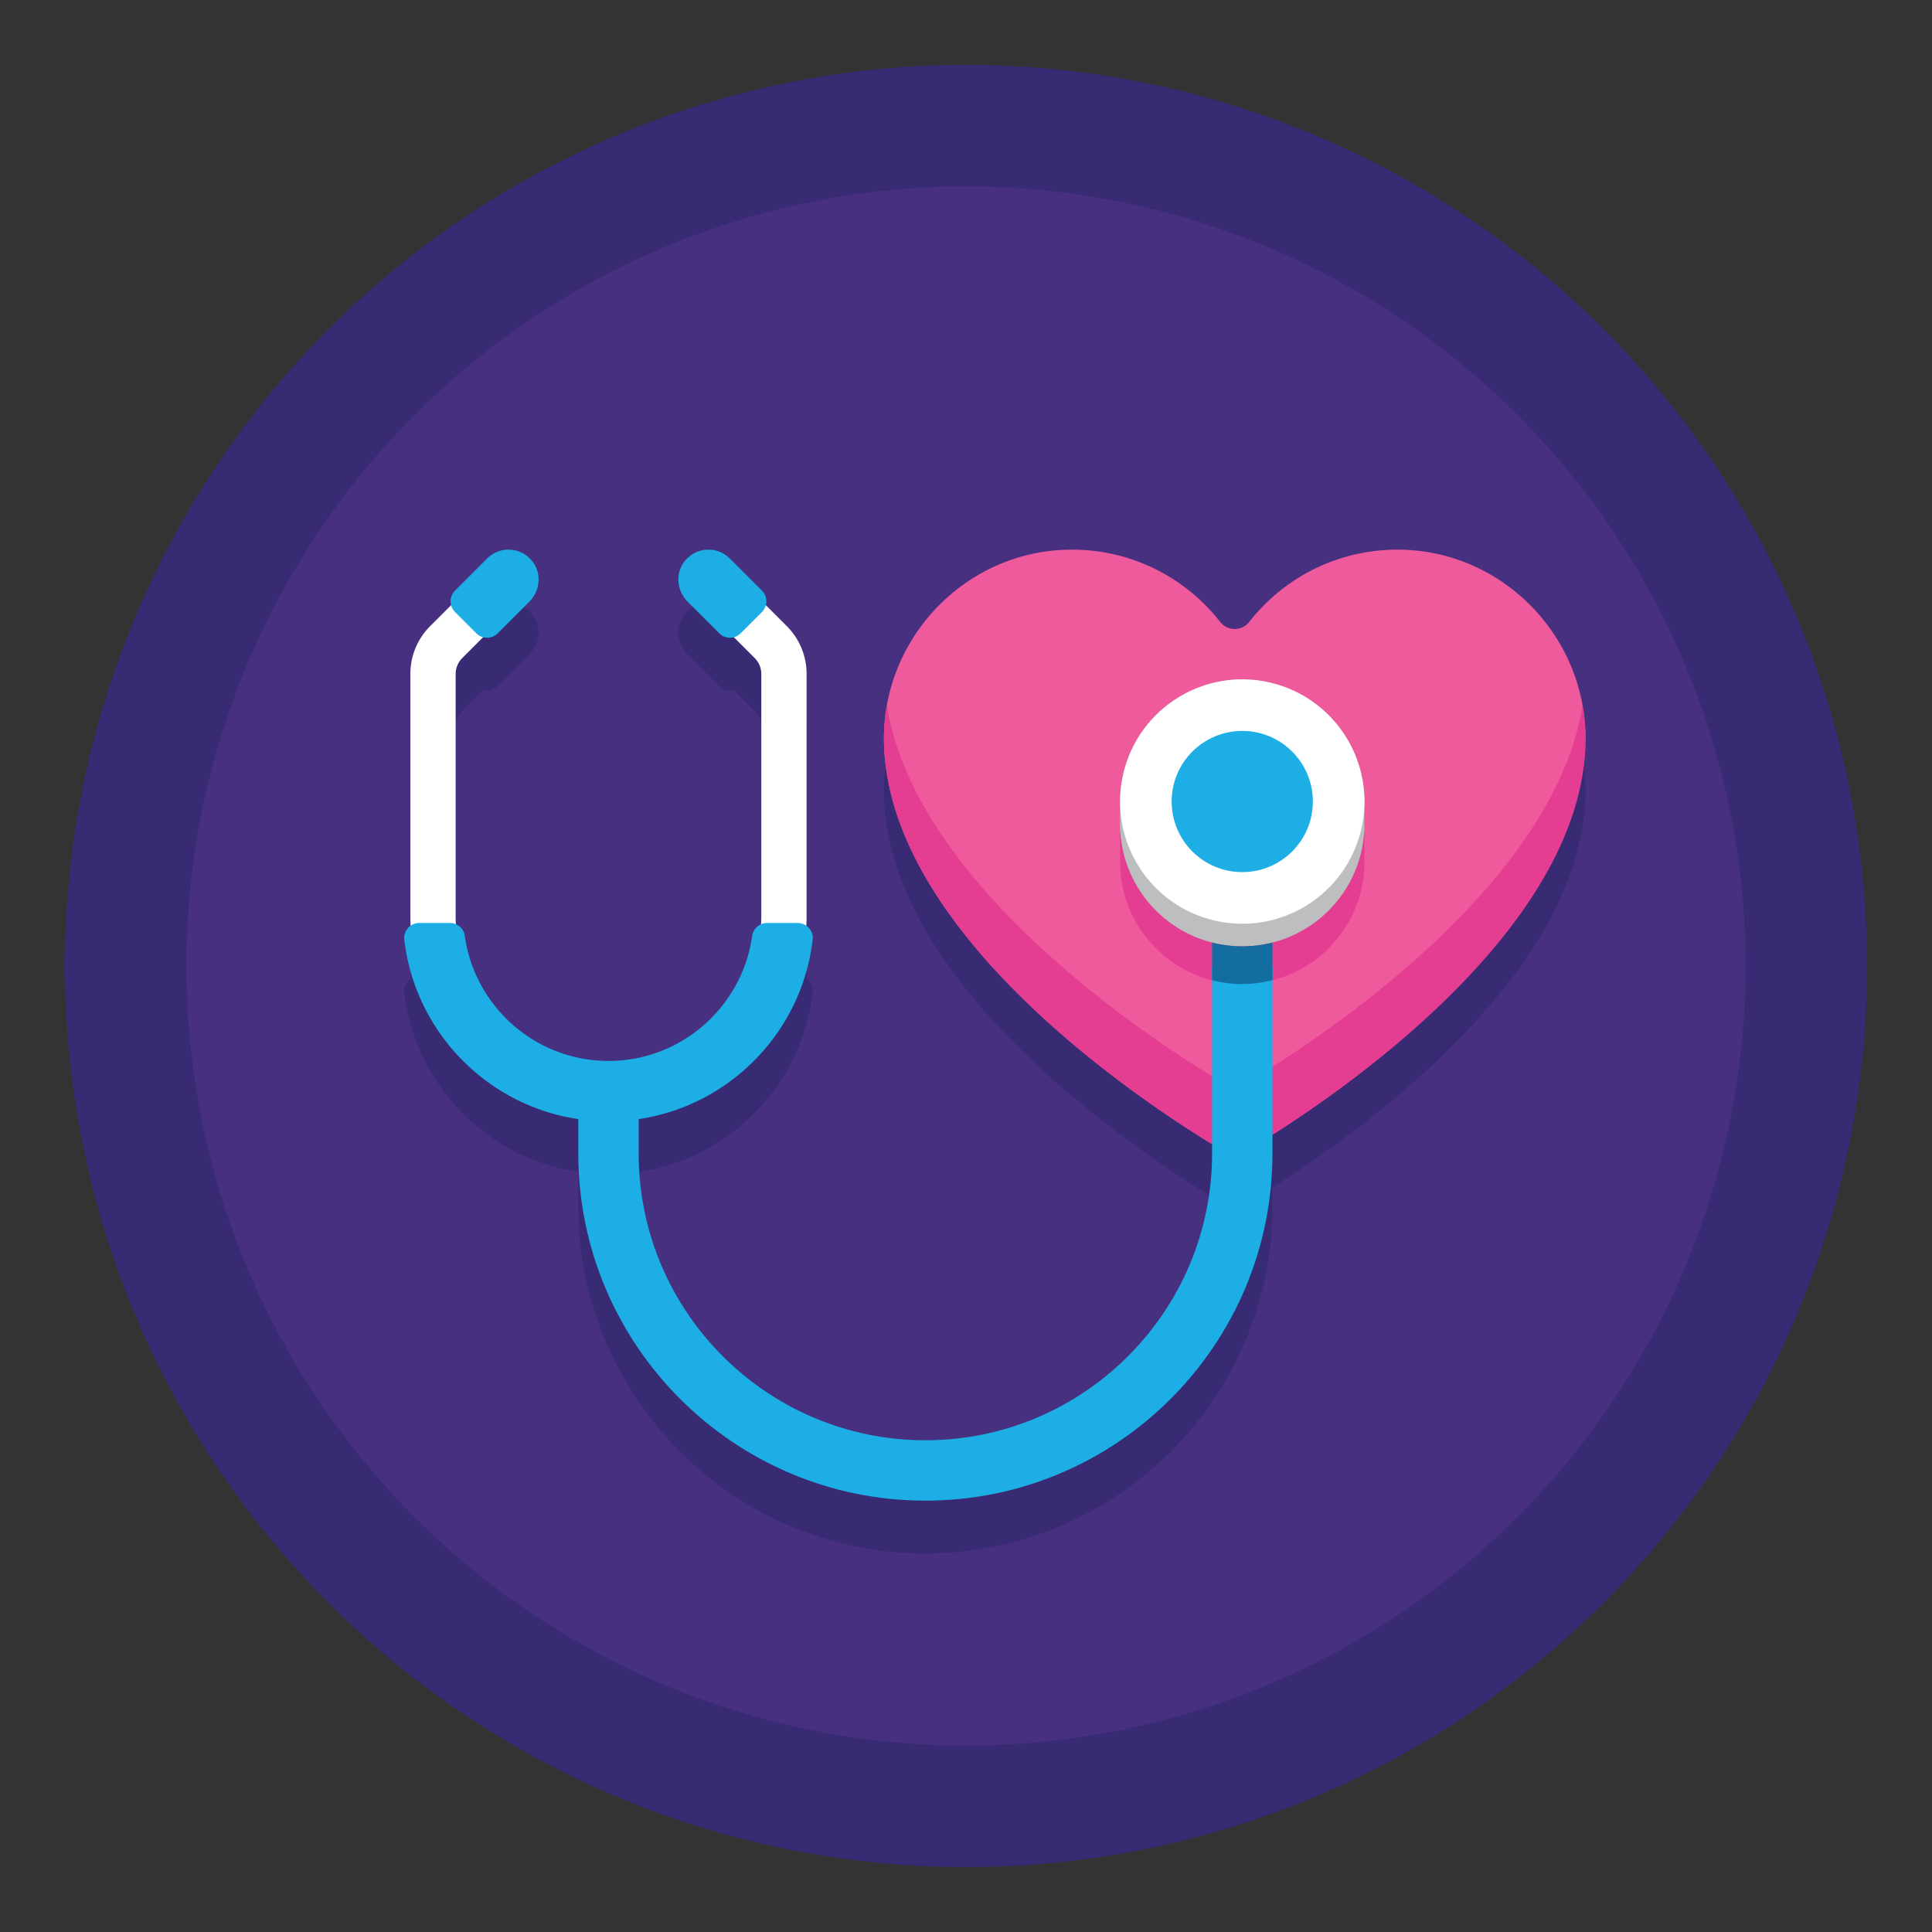 <svg version="1.1" id="Layer_1" xmlns="http://www.w3.org/2000/svg" x="0" y="0" viewBox="0 0 256 256" style="enable-background:new 0 0 256 256" xml:space="preserve"><rect x="0" y="0" width="256" height="256" fill="#333333" stroke="none"/><style>.st0{fill:#382b73}.st3{fill:#e43d91}.st5{fill:#1caee4}.st6{fill:#fff}</style><switch><g><circle class="st0" cx="128" cy="128" r="119.4"/><circle cx="128" cy="128" r="103.299" style="fill:#473080"/><path class="st0" d="M210.081 105.203a24.765 24.765 0 0 0-.073-2.272c-.004-.046-.005-.092-.008-.138a24.859 24.859 0 0 0-.307-2.344v-.001c-2.016-11.25-11.656-20.094-23.446-20.595-8.41-.358-15.941 3.457-20.709 9.542a2.444 2.444 0 0 1-3.865 0c-4.768-6.085-12.299-9.9-20.709-9.542-11.79.501-21.43 9.345-23.446 20.595v.001a24.816 24.816 0 0 0-.307 2.344c-.004.046-.005.092-.008.138a24.344 24.344 0 0 0-.073 2.272c.354 22.878 27.654 43.202 40.243 51.368a147.04 147.04 0 0 0 3.232 2.037v1.246c0 20.947-17.042 37.989-37.99 37.989-20.947 0-37.989-17.042-37.989-37.989v-4.57c12.097-1.788 21.626-11.554 23.057-23.763a1.98 1.98 0 0 0-.841-1.852c.022-.444.034-.89.034-1.34V96.316a8.94 8.94 0 0 0-2.636-6.364l-2.767-2.767a1.994 1.994 0 0 0-.511-1.924L96.701 81a4.004 4.004 0 0 0-6.184.652c-1.055 1.591-.744 3.732.605 5.082l4.184 4.184c.522.523 1.26.687 1.927.511l2.766 2.766c.566.566.878 1.32.878 2.122v32.013c0 .39-.037.77-.058 1.154a2 2 0 0 0-1.155 1.542c-1.307 9.279-9.233 16.459-18.844 16.553-.065.001-.128.015-.192.018-.065-.004-.127-.018-.192-.018-9.611-.094-17.538-7.275-18.844-16.553a1.998 1.998 0 0 0-1.155-1.542c-.022-.384-.058-.764-.058-1.154V96.316c0-.802.312-1.556.878-2.122l2.765-2.765a1.991 1.991 0 0 0 1.925-.511l4.184-4.184c1.35-1.35 1.661-3.491.606-5.082A4.003 4.003 0 0 0 64.553 81l-4.262 4.262a1.991 1.991 0 0 0-.511 1.925l-2.765 2.765a8.94 8.94 0 0 0-2.636 6.364v32.013c0 .449.012.896.034 1.34a1.983 1.983 0 0 0-.841 1.852c1.431 12.209 10.96 21.975 23.057 23.763v4.57c0 25.358 20.631 45.989 45.989 45.989 25.359 0 45.99-20.631 45.99-45.989v-2.492c.393-.25.803-.512 1.232-.791 12.587-8.166 39.887-28.49 40.241-51.368z"/><g><path d="M186.247 72.854c-8.41-.357-15.942 3.457-20.709 9.543a2.444 2.444 0 0 1-3.865 0c-4.768-6.085-12.299-9.9-20.709-9.543-13.409.57-24.041 11.93-23.834 25.349.404 26.147 36.005 48.956 44.616 54.095a3.624 3.624 0 0 0 3.72 0c8.611-5.138 44.212-27.948 44.616-54.095.206-13.419-10.426-24.779-23.835-25.349z" style="fill:#ef5a9d"/><path class="st3" d="M165.465 143.298a3.624 3.624 0 0 1-3.72 0c-8.141-4.858-40.389-25.514-44.228-49.849a24.75 24.75 0 0 0-.388 4.754c.404 26.147 36.005 48.956 44.616 54.095a3.624 3.624 0 0 0 3.72 0c8.611-5.138 44.212-27.948 44.616-54.095.025-1.62-.111-3.21-.388-4.754-3.839 24.335-36.087 44.991-44.228 49.849z"/><path class="st3" d="M148.417 114.205c0 8.94 7.248 16.188 16.188 16.188 8.94 0 16.188-7.248 16.188-16.188v-3c0-8.94-7.248-16.188-16.188-16.188-8.94 0-16.188 7.248-16.188 16.188v3z"/><g><path d="M148.417 109.205c0 8.94 7.248 16.188 16.188 16.188 8.94 0 16.188-7.248 16.188-16.188v-3c0-8.94-7.248-16.188-16.188-16.188-8.94 0-16.188 7.248-16.188 16.188v3z" style="fill:#bcbec0"/><path class="st5" d="M122.616 198.843c-25.358 0-45.989-20.631-45.989-45.989v-8.274h8v8.274c0 20.947 17.042 37.989 37.989 37.989 20.948 0 37.99-17.042 37.99-37.989V128h8v24.854c-.001 25.358-20.631 45.989-45.99 45.989z"/><path class="st6" d="M80.626 147.579c-14.474 0-26.25-11.775-26.25-26.25V89.316a8.94 8.94 0 0 1 2.636-6.364l8.243-8.242a3 3 0 1 1 4.243 4.242l-8.243 8.242a2.982 2.982 0 0 0-.878 2.122v32.013c0 11.166 9.084 20.25 20.25 20.25s20.25-9.084 20.25-20.25V89.316c0-.802-.312-1.556-.878-2.122l-8.243-8.242a3 3 0 1 1 4.242-4.242l8.243 8.242a8.94 8.94 0 0 1 2.636 6.364v32.013c-.001 14.475-11.776 26.25-26.251 26.25z"/><path class="st5" d="m65.946 83.918 4.184-4.184c1.35-1.35 1.661-3.491.606-5.082A4.003 4.003 0 0 0 64.552 74l-4.262 4.262a2 2 0 0 0 0 2.828l2.828 2.828a2 2 0 0 0 2.828 0zM95.305 83.918l-4.184-4.184c-1.35-1.35-1.661-3.491-.605-5.082A4.003 4.003 0 0 1 96.7 74l4.262 4.262a2 2 0 0 1 0 2.828l-2.828 2.828a2 2 0 0 1-2.829 0zM80.434 140.578c-9.611-.095-17.538-7.275-18.844-16.553a1.995 1.995 0 0 0-1.973-1.726h-4.052c-1.191 0-2.134 1.038-1.995 2.221 1.585 13.527 13.111 24.059 27.057 24.059a4 4 0 0 0 3.975-4.452c-.227-2.063-2.092-3.528-4.168-3.549z"/><path class="st5" d="M99.663 124.025c-1.307 9.278-9.233 16.459-18.844 16.553-2.076.02-3.941 1.485-4.167 3.549a4 4 0 0 0 3.975 4.452c13.946 0 25.472-10.532 27.057-24.059.139-1.183-.804-2.221-1.995-2.221h-4.052c-.999 0-1.835.738-1.974 1.726z"/><g><path d="M164.605 125.393c-1.381 0-2.721-.173-4-.498v4.98c1.282.326 2.617.519 4 .519a16.14 16.14 0 0 0 4-.519v-4.98a16.223 16.223 0 0 1-4 .498z" style="fill:#136da0"/></g><g><circle transform="rotate(-76.809 164.61 106.207)" class="st6" cx="164.605" cy="106.205" r="16.188"/></g><g><circle class="st5" cx="164.605" cy="106.205" r="9.355"/></g></g></g></g></switch></svg>